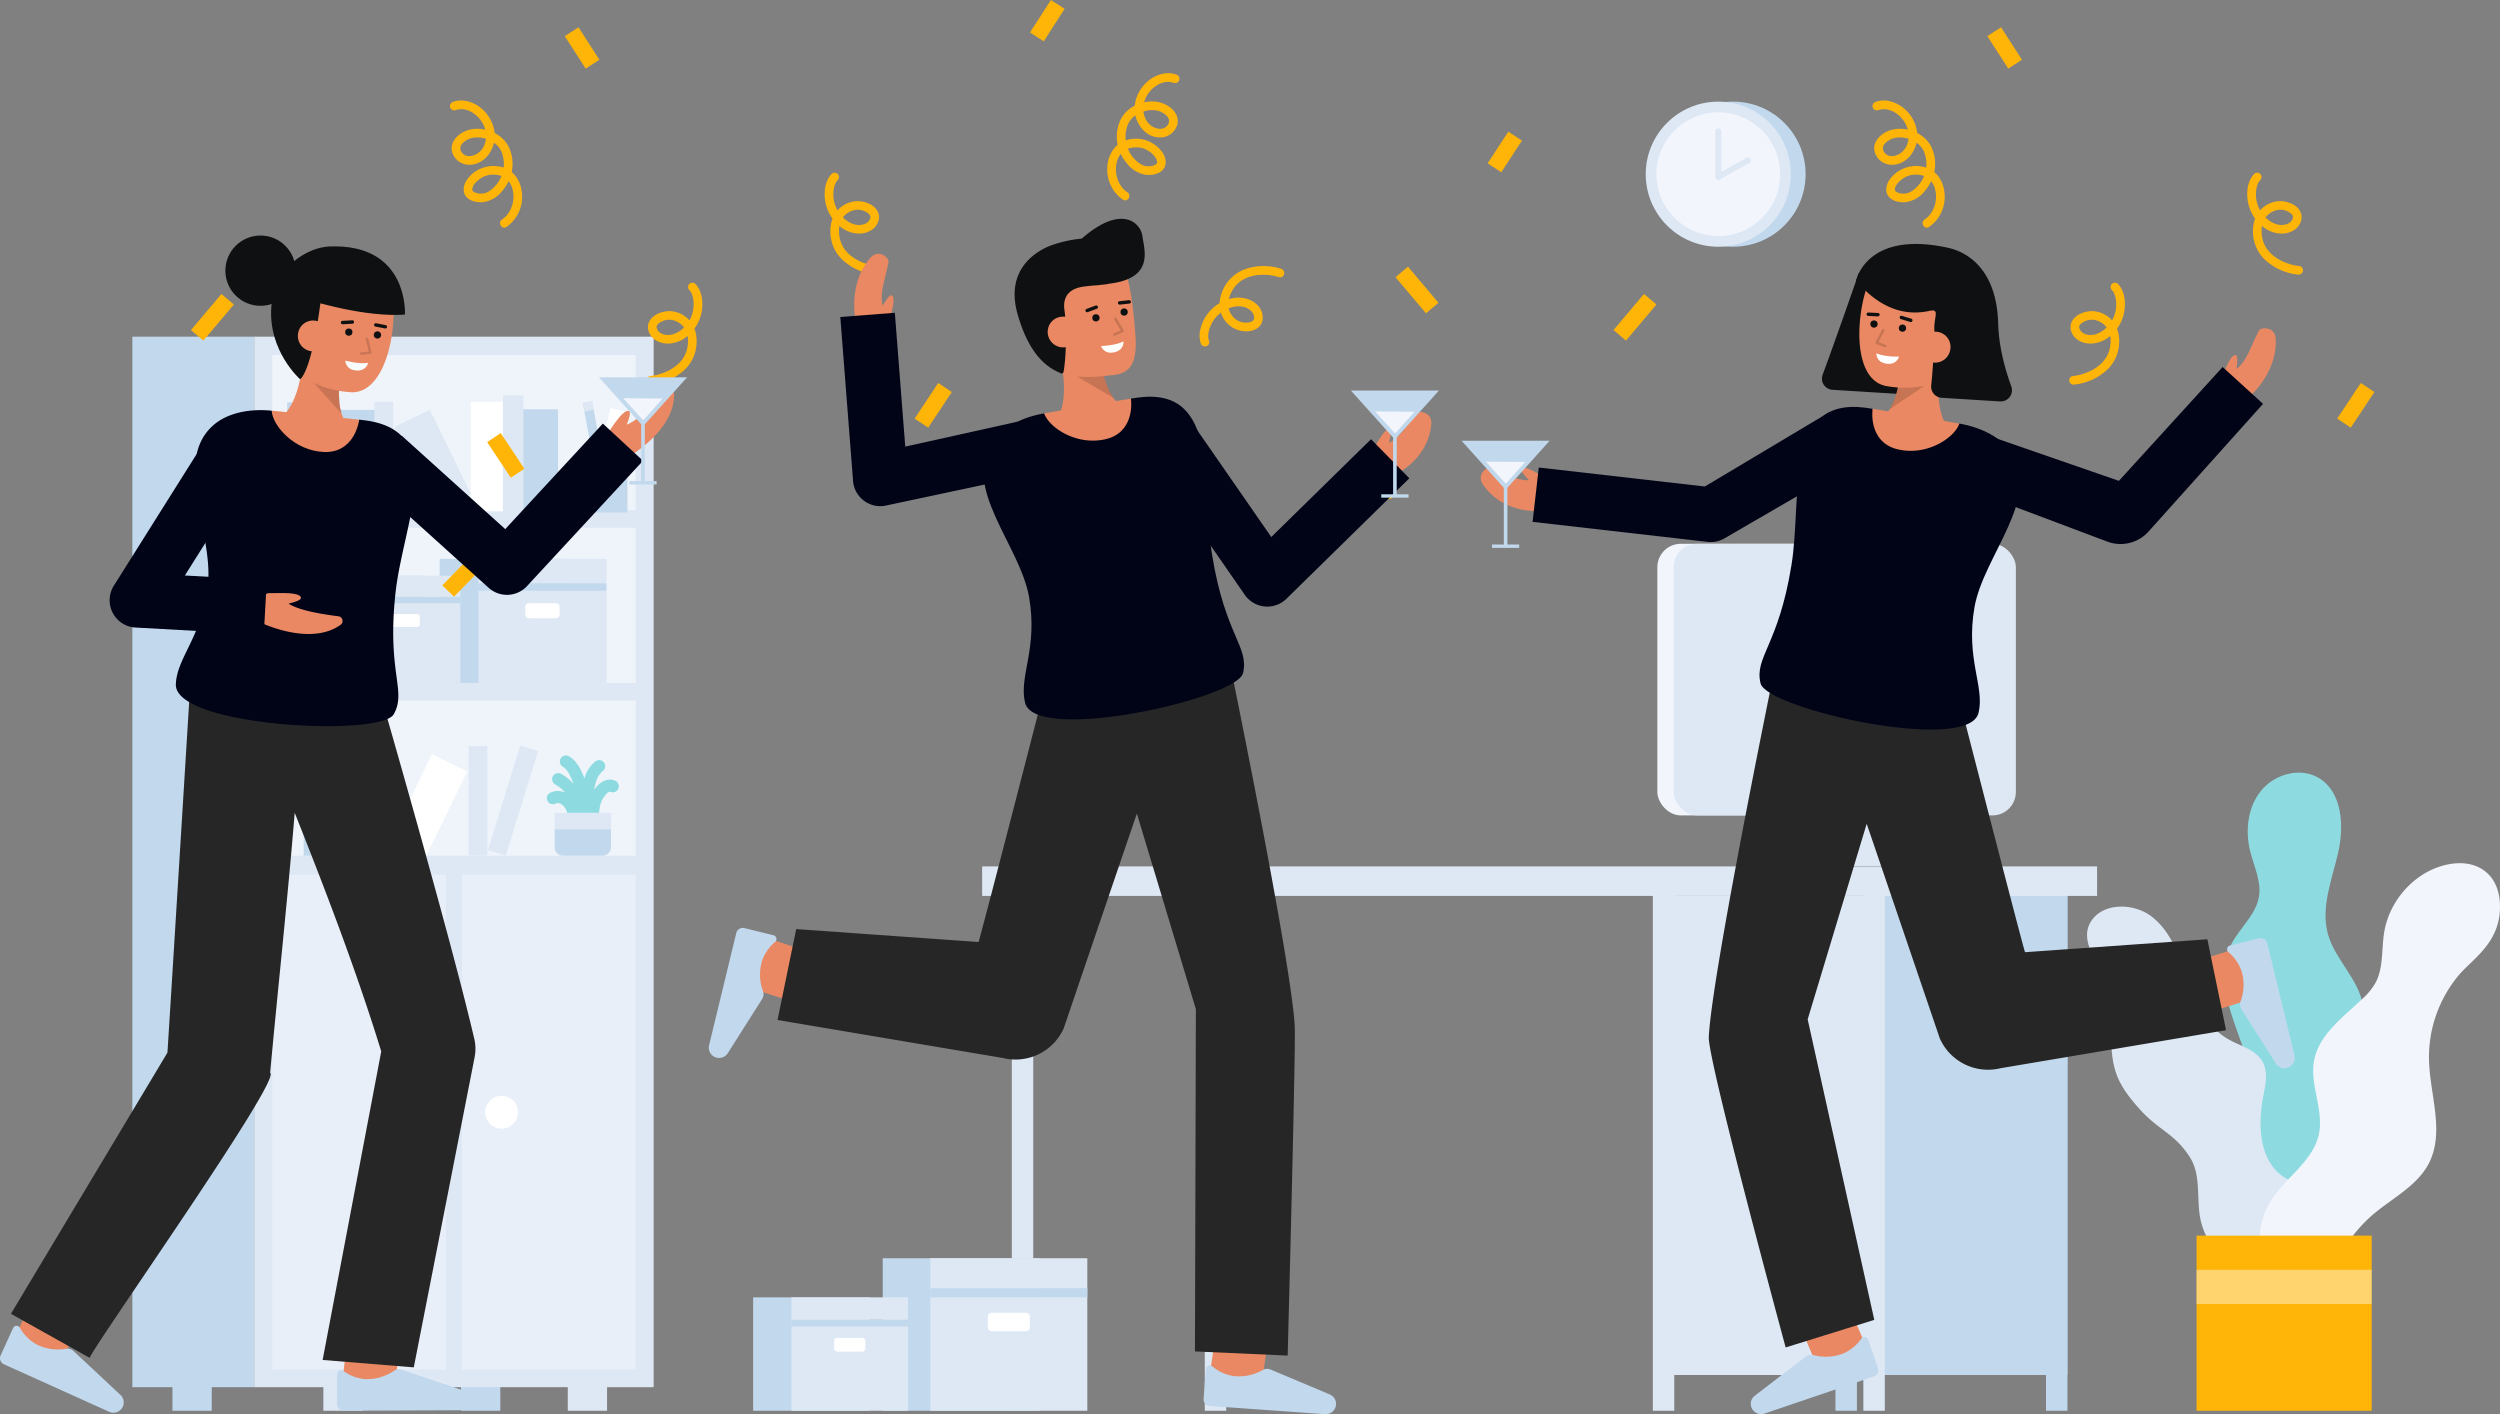 <svg xmlns="http://www.w3.org/2000/svg" viewBox="0 0 996.667 563.797">
  <rect x="0" y="0" width="996.667" height="563.797" fill="#808080" stroke="none"/>
  <g id="Layer_2" data-name="Layer 2">
    <g>
      <rect x="403.377" y="354.02" width="8.548" height="208.398" fill="#dee8f5"></rect>
      <rect x="480.309" y="354.02" width="8.548" height="208.398" fill="#dee8f5"></rect>
      <rect x="815.676" y="354.02" width="8.548" height="208.398" fill="#c1d8ed"></rect>
      <rect x="747.134" y="351.409" width="77.09" height="196.76" fill="#c1d8ed"></rect>
      <rect x="731.743" y="533.919" width="8.548" height="28.499" fill="#c1d8ed"></rect>
      <rect x="391.559" y="345.413" width="444.482" height="11.753" fill="#dee8f5"></rect>
      <rect x="742.86" y="354.02" width="8.548" height="208.398" fill="#dee8f5"></rect>
      <rect x="658.927" y="354.02" width="8.548" height="208.398" fill="#dee8f5"></rect>
      <rect x="663.201" y="357.182" width="83.933" height="190.986" fill="#dee8f5"></rect>
    </g>
    <g>
      <g>
        <polygon points="414.491 501.616 414.491 513.549 414.491 562.418 351.912 562.418 351.912 513.549 351.912 501.616 414.491 501.616" fill="#c1d8ed"></polygon>
        <rect x="370.897" y="513.549" width="62.579" height="48.869" fill="#dee8f5"></rect>
        <rect x="370.897" y="513.549" width="62.579" height="3.663" fill="#c1d8ed"></rect>
        <rect x="370.897" y="501.616" width="62.579" height="11.933" transform="translate(804.373 1015.165) rotate(-180)" fill="#dee8f5"></rect>
        <rect x="393.809" y="523.364" width="16.755" height="7.338" rx="1.585" transform="translate(804.373 1054.066) rotate(-180)" fill="#fff"></rect>
      </g>
      <g>
        <polygon points="346.775 517.212 346.775 526.084 346.775 562.418 300.248 562.418 300.248 526.084 300.248 517.212 346.775 517.212" fill="#c1d8ed"></polygon>
        <rect x="315.498" y="526.084" width="46.527" height="36.333" fill="#dee8f5"></rect>
        <rect x="315.498" y="526.084" width="46.527" height="2.724" fill="#c1d8ed"></rect>
        <rect x="315.498" y="517.212" width="46.527" height="8.872" transform="translate(677.522 1043.297) rotate(-180)" fill="#dee8f5"></rect>
        <rect x="332.533" y="533.382" width="12.457" height="5.456" rx="1.178" transform="translate(677.522 1072.219) rotate(-180)" fill="#fff"></rect>
      </g>
    </g>
    <g>
      <rect x="52.768" y="134.222" width="48.585" height="418.802" fill="#c1d8ed"></rect>
      <g>
        <rect x="183.784" y="537.325" width="15.666" height="25.093" transform="translate(383.235 1099.743) rotate(-180)" fill="#c1d8ed"></rect>
        <rect x="68.747" y="537.325" width="15.666" height="25.093" transform="translate(153.16 1099.743) rotate(-180)" fill="#c1d8ed"></rect>
      </g>
      <rect x="101.353" y="134.222" width="159.23" height="418.802" transform="translate(361.936 687.245) rotate(-180)" fill="#dee8f5"></rect>
      <g>
        <rect x="226.349" y="537.325" width="15.666" height="25.093" transform="translate(468.363 1099.743) rotate(-180)" fill="#dee8f5"></rect>
        <rect x="128.92" y="537.325" width="15.666" height="25.093" transform="translate(273.505 1099.743) rotate(-180)" fill="#dee8f5"></rect>
      </g>
      <rect x="108.531" y="348.773" width="144.875" height="197.148" transform="translate(361.936 894.694) rotate(-180)" fill="#f3f5fd" opacity="0.53"></rect>
      <rect x="108.531" y="141.549" width="144.875" height="61.827" transform="translate(361.936 344.925) rotate(-180)" fill="#fff" opacity="0.53"></rect>
      <rect x="108.531" y="210.423" width="144.875" height="61.827" transform="translate(361.936 482.673) rotate(-180)" fill="#fff" opacity="0.53"></rect>
      <rect x="108.531" y="279.297" width="144.875" height="61.827" transform="translate(361.936 620.421) rotate(-180)" fill="#fff" opacity="0.53"></rect>
      <rect x="177.757" y="346.716" width="6.423" height="201.478" transform="translate(361.936 894.909) rotate(-180)" fill="#dee8f5"></rect>
      <g>
        <circle cx="199.97" cy="443.407" r="6.536" fill="#fff"></circle>
        <circle cx="161.966" cy="443.407" r="6.536" fill="#fff"></circle>
      </g>
      <g>
        <polygon points="226.295 222.786 226.295 232.494 226.295 272.25 175.267 272.25 175.267 232.494 175.267 222.786 226.295 222.786" fill="#c1d8ed"></polygon>
        <rect x="190.748" y="232.494" width="51.029" height="39.756" fill="#dee8f5"></rect>
        <rect x="190.748" y="232.494" width="51.029" height="2.98" fill="#c1d8ed"></rect>
        <rect x="190.748" y="222.786" width="51.029" height="9.708" transform="translate(432.525 455.281) rotate(-180)" fill="#dee8f5"></rect>
        <rect x="209.431" y="240.479" width="13.662" height="5.969" rx="1.291" transform="translate(432.525 486.927) rotate(-180)" fill="#fff"></rect>
      </g>
      <g>
        <polygon points="169.064 229.518 169.064 237.904 169.064 272.25 124.979 272.25 124.979 237.904 124.979 229.518 169.064 229.518" fill="#c1d8ed"></polygon>
        <rect x="139.428" y="237.904" width="44.085" height="34.346" fill="#dee8f5"></rect>
        <rect x="139.428" y="237.904" width="44.085" height="2.575" fill="#c1d8ed"></rect>
        <rect x="139.428" y="229.518" width="44.085" height="8.387" transform="translate(322.941 467.422) rotate(-180)" fill="#dee8f5"></rect>
        <rect x="155.569" y="244.803" width="11.803" height="5.157" rx="1.115" transform="translate(322.941 494.762) rotate(-180)" fill="#fff"></rect>
      </g>
      <g>
        <rect x="239.115" y="163.016" width="6.852" height="36.334" transform="translate(48.194 -50.943) rotate(13.302)" fill="#fff"></rect>
        <g>
          <rect x="235.181" y="160.05" width="3.764" height="31.559" transform="translate(-27.963 45.922) rotate(-10.452)" fill="#c1d8ed"></rect>
          <rect x="232.644" y="160.281" width="3.764" height="3.485" transform="translate(-26.155 46.7) rotate(-10.775)" fill="#dee8f5"></rect>
        </g>
        <rect x="226.176" y="182.385" width="32.729" height="2.21" transform="translate(-17.077 341.898) rotate(-68.498)" fill="#c1d8ed"></rect>
        <rect x="232.055" y="181.183" width="18.083" height="23.111" fill="#c1d8ed"></rect>
      </g>
      <g>
        <rect x="207.147" y="163.171" width="15.344" height="40.676" fill="#c1d8ed"></rect>
        <rect x="200.473" y="157.573" width="8.21" height="46.273" fill="#dee8f5"></rect>
        <rect x="187.699" y="160.185" width="12.774" height="43.661" fill="#fff"></rect>
        <rect x="149.247" y="160.185" width="7.463" height="43.661" fill="#dee8f5"></rect>
        <rect x="164.648" y="164.85" width="15.673" height="37.317" transform="translate(-62.933 94.037) rotate(-25.964)" fill="#dee8f5"></rect>
        <rect x="133.962" y="163.417" width="15.344" height="40.676" fill="#c1d8ed"></rect>
        <rect x="127.288" y="157.819" width="8.21" height="46.273" fill="#dee8f5"></rect>
        <rect x="114.514" y="160.432" width="12.774" height="43.661" fill="#c1d8ed"></rect>
      </g>
      <g>
        <rect x="200.787" y="297.334" width="7.463" height="43.661" transform="translate(103.293 -46.14) rotate(17.164)" fill="#dee8f5"></rect>
        <rect x="121.06" y="300.448" width="15.344" height="40.676" fill="#c1d8ed"></rect>
        <rect x="134.867" y="294.85" width="8.21" height="46.273" fill="#fff"></rect>
        <rect x="143.077" y="297.463" width="12.774" height="43.661" fill="#dee8f5"></rect>
        <rect x="186.84" y="297.463" width="7.463" height="43.661" fill="#dee8f5"></rect>
        <rect x="163.23" y="302.259" width="15.673" height="37.317" transform="translate(157.767 -42.503) rotate(25.964)" fill="#fff"></rect>
      </g>
      <g>
        <path d="M218.3,319.382a2.414,2.414,0,0,0,3.284.939,2.522,2.522,0,0,1,2.385.428,5.666,5.666,0,0,1,2.141,3.32H238.83a17.309,17.309,0,0,1,.295-2.283,10.105,10.105,0,0,1,2.777-5.441,2.285,2.285,0,0,1,1.324-.712,2.415,2.415,0,1,0,2.126-4.337c-2.047-1.018-4.628-.444-6.726,1.5a12.288,12.288,0,0,0-1.741,2,21.351,21.351,0,0,1,.9-3.627,8.418,8.418,0,0,1,2.573-3.826,2.419,2.419,0,0,0-2.927-3.851,13.027,13.027,0,0,0-4.2,6.039c-.086.24-.169.483-.243.731-1.5-3.748-3.045-6.919-6.153-8.746a2.418,2.418,0,0,0-2.451,4.169c1.9,1.116,3.033,3.634,4.313,6.867a18.153,18.153,0,0,0-4.993-4.035,2.417,2.417,0,1,0-2.314,4.244,13.325,13.325,0,0,1,3.85,3.19,7,7,0,0,0-6,.145A2.42,2.42,0,0,0,218.3,319.382Z" fill="#8ddbe0"></path>
        <rect x="221.113" y="324.069" width="22.471" height="6.534" fill="#dee8f5"></rect>
        <path d="M221.115,330.6v7.163a3.36,3.36,0,0,0,3.359,3.359h15.755a3.36,3.36,0,0,0,3.359-3.359V330.6Z" fill="#c1d8ed"></path>
      </g>
    </g>
    <g>
      <g>
        <path d="M909.152,506.072c-8.146-2.338-14.277-9.626-16.713-17.742s-1.578-16.924.8-25.057c1.942-6.637,4.884-13.053,5.61-19.93,2.414-22.9-19.8-46.3-9.345-66.815,3.38-6.635,9.921-11.821,11.088-19.175.966-6.082-2.031-11.992-3.52-17.967-2.05-8.224-1.011-17.555,4.324-24.14s15.417-9.462,22.768-5.245c9.615,5.516,10.449,19.132,7.978,29.938s-7.051,21.923-4.032,32.588c2.878,10.166,12.243,17.821,13.923,28.252,1.4,8.671-2.837,17.126-4.7,25.71-2.923,13.491.052,27.476.18,41.279S933.749,497.052,909.152,506.072Z" fill="#8ddbe0"></path>
        <path d="M896.582,507.383A28.653,28.653,0,0,1,877.2,485.89c-1.594-8.214.363-17.44-4.133-24.5-6.091-9.562-12.338-10.643-19.921-19.071-11.661-12.959-12.071-18.7-11.3-42.7.325-10.15-13.689-21.6-8.754-31.356,4.349-8.592,17.567-8.636,25.063-2.59s10.789,15.737,14.055,24.8,7.384,18.644,15.664,23.561c4.966,2.949,11.466,4.312,14.209,9.395,2.2,4.083,1.093,9.068.208,13.623-2.227,11.45-1.669,25.417,7.94,32.03,4.335,2.984,10.013,4.011,13.576,7.883,3.524,3.829,4.092,9.5,3.854,14.7a65.447,65.447,0,0,1-8.049,28.509" fill="#dee8f5"></path>
        <path d="M908.17,515.357c-8.651-9.885-9.875-25.544-2.864-36.652,5.883-9.321,16.846-15.74,19.148-26.518,2.05-9.6-3.636-19.521-1.934-29.188,1.851-10.513,11.563-17.412,19.278-24.789a26.93,26.93,0,0,0,5.123-6.186c3.393-6.107,2.446-13.6,3.6-20.488,2.207-13.2,13.078-24.9,26.278-27.082,11.577-1.913,19.87,4.737,19.87,16.985,0,14.51-10.869,20.727-16.415,27.3a51.029,51.029,0,0,0-11.89,34c.391,13.851,6.289,28.6-.012,40.94-4.624,9.057-14.5,13.886-22.261,20.458a56.59,56.59,0,0,0-19.708,40.346" fill="#f3f5fd"></path>
      </g>
      <rect x="875.696" y="492.607" width="69.811" height="69.811" fill="#FFB507"></rect>
      <rect x="875.696" y="506.22" width="69.811" height="13.626" fill="#fff" opacity="0.42"></rect>
    </g>
    <g>
      <circle cx="690.916" cy="69.442" r="28.921" fill="#c1d8ed"></circle>
      <circle cx="685.021" cy="69.442" r="28.921" fill="#dee8f5"></circle>
      <circle cx="685.021" cy="69.442" r="24.66" fill="#f3f5fd"></circle>
      <polyline points="685.021 52.318 685.021 70.539 696.92 63.85" fill="none" stroke="#dee8f5" stroke-linecap="round" stroke-linejoin="round" stroke-width="2.358"></polyline>
    </g>
    <g>
      <g>
        <rect x="660.732" y="216.789" width="136.432" height="108.292" rx="9.335" fill="#f3f5fd"></rect>
        <rect x="713.345" y="307.739" width="31.205" height="35.323" fill="#f3f5fd"></rect>
        <rect x="698.995" y="336.5" width="63.136" height="8.679" rx="4.339" fill="#f3f5fd"></rect>
      </g>
      <g>
        <rect x="667.223" y="216.789" width="136.432" height="108.292" rx="9.335" fill="#dee8f5"></rect>
        <rect x="719.836" y="307.739" width="31.205" height="35.323" fill="#dee8f5"></rect>
        <rect x="705.486" y="336.5" width="63.136" height="8.679" rx="4.339" fill="#dee8f5"></rect>
      </g>
    </g>
  </g>
  <g id="Layer_3" data-name="Layer 3">
    <g>
      <path d="M510.77,107.176a22.663,22.663,0,0,0-13.993,0,15.553,15.553,0,0,0-10.611,14.674,11.127,11.127,0,0,0,5.8,9.075c2.935,1.5,7.348,1.816,9.916-.589,1.959-1.833,1.859-4.98.6-7.165-2.019-3.491-6.427-4.91-10.254-4.424a16.457,16.457,0,0,0-10.987,6.633A16.251,16.251,0,0,0,478.63,131a9.768,9.768,0,0,0,.083,5.869,1.777,1.777,0,0,0,2.12,1.2,1.734,1.734,0,0,0,1.2-2.12,4.292,4.292,0,0,1-.355-1.547,7.855,7.855,0,0,1,.154-1.963,13.451,13.451,0,0,1,1.65-4.224,12.912,12.912,0,0,1,6.931-5.518c2.763-.924,6.025-.915,8.243,1.179a4.312,4.312,0,0,1,.994,1.318c.032.056.132.308.014.011.054.135.1.272.141.411.026.088.049.176.07.265.028.12.07.672.044.167.007.138.126.951,0,1.029-.038.023.1-.49.024-.188-.014.052-.015.108-.03.159a3.525,3.525,0,0,1-.123.432,1.932,1.932,0,0,1-.948.79c.252-.119-.261.09-.257.089-.107.032-.215.059-.323.085a4.7,4.7,0,0,1-.966.149,8.753,8.753,0,0,1-1.683-.044,8.054,8.054,0,0,1-1.739-.52,7.605,7.605,0,0,1-4.268-6.438,11.354,11.354,0,0,1,1.021-4.467,14.827,14.827,0,0,1,.871-1.655,11.016,11.016,0,0,1,.956-1.356,13.055,13.055,0,0,1,1.151-1.2c.2-.183.4-.359.615-.53.408-.332-.265.186.159-.121.129-.093.258-.186.39-.275a13.834,13.834,0,0,1,1.418-.84c.253-.131.51-.253.771-.37.055-.024.3-.125.015-.007.167-.068.334-.133.5-.2a18.439,18.439,0,0,1,3.47-.869c.495-.079-.359.032.138-.018.149-.014.3-.033.446-.047.3-.028.592-.049.889-.065q.873-.045,1.748-.022.843.021,1.683.1c.122.012.956.117.482.05q.389.054.775.12a20.745,20.745,0,0,1,2.747.667c2.118.677,3.025-2.65.916-3.324Z" fill="#FFB507"></path>
      <path d="M181.546,43.94c4.4-1.581,8.988,1.615,11.054,5.529,2.037,3.858,1.562,9.369-2.423,11.837-1.693,1.049-4.065,1.4-5.542.054-1.54-1.4-1.446-3.153.076-4.557a6.981,6.981,0,0,1,1.16-.842c.241-.145.487-.283.739-.409.092-.046.186-.09.279-.135.256-.12-.372.135.092-.038a10.066,10.066,0,0,1,1.139-.353c.184-.044.369-.084.555-.118.107-.02.215-.038.323-.055-.357.056.171-.016.2-.018a12.183,12.183,0,0,1,2.631.043c.291.037-.234-.037.057.011.115.02.23.039.344.06.2.038.4.08.6.126a13.62,13.62,0,0,1,1.439.422c.134.047.54.2.537.2-.144-.06.123.056.12.054.108.049.215.1.322.151a12.741,12.741,0,0,1,1.315.738,9.015,9.015,0,0,1,1.952,1.663,8.536,8.536,0,0,1,1.372,2.093,3.111,3.111,0,0,1,.179.434c.1.291.2.587.282.885a13.656,13.656,0,0,1,.423,1.96,13.124,13.124,0,0,1-5.849,12.6,6.094,6.094,0,0,1-5.546.468,5.42,5.42,0,0,1-.712-.412c-.272-.182.127.127-.03-.018-.04-.038-.082-.075-.121-.115s-.1-.11-.147-.165c.45.5.052.093.08.08a1.842,1.842,0,0,1-.106-.193c.1.15.076.3.031.05-.012-.061-.108-.561-.077-.278.029.265.006-.168,0-.254s.012-.168.014-.252c0,.066-.087.374-.007.068.053-.2.091-.405.157-.606.032-.1.209-.5.072-.213.091-.193.189-.382.3-.566s.239-.386.37-.571c.014-.019.192-.25.057-.08.077-.1.159-.191.241-.285a10.362,10.362,0,0,1,2.472-2.031c.284-.171.574-.336.87-.486.1-.05.564-.248.185-.1a9.9,9.9,0,0,1,1.112-.365,7.667,7.667,0,0,1,2.353-.321,12.883,12.883,0,0,1,1.347.05,2.072,2.072,0,0,1,.449.06c.273.05.544.106.813.176a6.682,6.682,0,0,1,2.481,1.138,7.949,7.949,0,0,1,2.735,4.338,11.86,11.86,0,0,1,.123,5.443,11.294,11.294,0,0,1-2.272,4.861,9.062,9.062,0,0,1-2.014,1.808c-1.851,1.208-.125,4.194,1.741,2.977a14.556,14.556,0,0,0,6.224-13.053,13.225,13.225,0,0,0-2.475-7.1,10.291,10.291,0,0,0-6.62-3.945,12.925,12.925,0,0,0-13.039,5.53c-1.089,1.726-1.63,4.087-.517,5.939,1.413,2.35,4.825,3.013,7.338,2.705a11.83,11.83,0,0,0,7.573-4.618A16.725,16.725,0,0,0,204.252,67a15.556,15.556,0,0,0-1.679-8.908,12.765,12.765,0,0,0-5.112-4.925c-4.086-2.2-9.372-2.618-13.425-.127-2.652,1.629-4.729,4.5-3.734,7.738a7.1,7.1,0,0,0,6.925,4.912c6.559-.111,10.7-6.975,9.93-13-.8-6.255-5.91-11.858-12.282-12.566a9.524,9.524,0,0,0-4.245.493,1.768,1.768,0,0,0-1.2,2.121,1.739,1.739,0,0,0,2.12,1.2Z" fill="#FFB507"></path>
      <path d="M259.655,153.327a22.679,22.679,0,0,0,13.421-6.063,15.291,15.291,0,0,0,4.238-7.559c.816-3.554.491-7.772-1.543-10.865a11.119,11.119,0,0,0-8.413-4.787c-3.2-.136-7.279,1.281-8.649,4.43-1.1,2.517.26,5.506,2.432,6.971,3.444,2.323,7.939,1.787,11.348-.307a16.394,16.394,0,0,0,7.2-10.626c.744-3.829.3-8.581-2.6-11.448a1.736,1.736,0,0,0-2.422.285,1.766,1.766,0,0,0,.285,2.422c-.259-.256.122.155.139.176.073.092.142.188.209.285a2.982,2.982,0,0,1,.328.562,9.118,9.118,0,0,1,.639,1.892,13.386,13.386,0,0,1,.181,4.212,12.977,12.977,0,0,1-4.091,7.989c-2.144,1.951-5.073,3.271-7.947,2.361a4.119,4.119,0,0,1-1.574-.84c-.088-.073-.174-.15-.257-.229.266.254-.085-.1-.115-.138-.062-.077-.123-.157-.181-.238s-.358-.615-.136-.176c-.15-.3-.215-.675-.377-.954.009.016.049.4.016.051a2.024,2.024,0,0,1-.02-.54c.083-.57-.03.056.068-.25.014-.041.188-.405.085-.221a4.169,4.169,0,0,1,.28-.383c.04-.053.311-.342.106-.142a5.907,5.907,0,0,1,1.414-.959,6.5,6.5,0,0,1,3.375-.77c-.244-.009.134.016.188.022.15.018.3.031.449.052a7.958,7.958,0,0,1,.892.18c-.2-.054.089.027.106.033.177.056.352.121.525.189a10.291,10.291,0,0,1,.947.44,8.1,8.1,0,0,1,2.788,2.5c1.55,2.365,1.515,5.681.914,8.3-.073.317-.117.474-.168.635q-.135.426-.3.841a13.594,13.594,0,0,1-.743,1.567c-.269.486.176-.266-.118.2-.06.1-.121.19-.183.284-.155.233-.317.462-.486.685a14.351,14.351,0,0,1-1.19,1.382c-.076.079-.154.157-.232.234.257-.252-.154.137-.206.184q-.336.3-.687.581a17.978,17.978,0,0,1-1.582,1.132c-.249.159-.5.307-.755.458-.074.044-.384.217-.082.051-.139.076-.28.15-.421.222q-.832.427-1.7.782a25.028,25.028,0,0,1-3.137,1.034c-.094.025-.407.094-.033.01-.131.029-.262.059-.394.087q-.382.081-.766.149-.711.123-1.428.194a1.725,1.725,0,0,0,.36,3.43Z" fill="#FFB507"></path>
      <rect x="228.806" y="11.418" width="6.503" height="15.4" transform="translate(26.526 128.539) rotate(-32.74)" fill="#FFB507"></rect>
      <rect x="363.525" y="158.338" width="17.035" height="6.503" transform="translate(31.883 382.537) rotate(-56.482)" fill="#FFB507"></rect>
      <rect x="546.725" y="182.774" width="6.503" height="16.837" transform="translate(-29.793 137.381) rotate(-13.867)" fill="#FFB507"></rect>
      <rect x="75.262" y="123.241" width="18.84" height="6.502" transform="translate(-66.595 109.566) rotate(-49.815)" fill="#FFB507"></rect>
      <path d="M468.037,33.057c-4.4-1.581-8.987,1.616-11.054,5.53-2.036,3.858-1.561,9.368,2.423,11.836,1.694,1.049,4.066,1.4,5.543.054,1.54-1.4,1.446-3.152-.076-4.557a7.075,7.075,0,0,0-1.16-.841c-.241-.145-.488-.283-.739-.41-.092-.046-.186-.09-.279-.134-.256-.121.372.134-.092-.038a10.13,10.13,0,0,0-1.139-.353c-.184-.045-.369-.084-.555-.119-.108-.02-.215-.037-.323-.054.357.056-.172-.016-.2-.019a12.182,12.182,0,0,0-2.631.044c-.291.036.233-.038-.058.011-.115.019-.229.038-.344.06q-.3.056-.6.126a13.615,13.615,0,0,0-1.439.421c-.134.048-.54.2-.538.2.144-.061-.122.055-.119.054-.108.049-.215.1-.322.151a13.046,13.046,0,0,0-1.316.737,9.013,9.013,0,0,0-1.951,1.664,8.5,8.5,0,0,0-1.372,2.092,3.136,3.136,0,0,0-.179.435c-.105.291-.2.587-.283.884a13.685,13.685,0,0,0-.423,1.96,13.124,13.124,0,0,0,5.85,12.6,6.089,6.089,0,0,0,5.545.468,5.259,5.259,0,0,0,.713-.412c.272-.182-.127.128.029-.018.041-.038.083-.075.122-.115s.1-.109.147-.164c-.45.5-.053.092-.08.08a2.092,2.092,0,0,0,.105-.193c-.1.15-.075.3-.03.049.011-.061.108-.56.077-.278-.03.265-.007-.168,0-.254s-.012-.167-.015-.252c0,.066.088.375.008.069-.053-.2-.092-.406-.157-.606-.033-.1-.209-.5-.072-.213-.091-.193-.189-.382-.3-.566s-.239-.386-.37-.572c-.014-.019-.192-.25-.057-.079-.077-.1-.159-.192-.241-.285a10.324,10.324,0,0,0-2.473-2.031c-.284-.171-.573-.336-.869-.486-.1-.051-.564-.248-.185-.1a9.9,9.9,0,0,0-1.112-.366,7.67,7.67,0,0,0-2.353-.32,12.883,12.883,0,0,0-1.347.049,2.081,2.081,0,0,0-.45.06c-.273.05-.544.106-.812.176A6.7,6.7,0,0,0,448,60.174a7.957,7.957,0,0,0-2.734,4.338,11.86,11.86,0,0,0-.124,5.443,11.3,11.3,0,0,0,2.273,4.861,9.058,9.058,0,0,0,2.013,1.808c1.852,1.208.126,4.2-1.74,2.977a14.555,14.555,0,0,1-6.225-13.052,13.229,13.229,0,0,1,2.476-7.1,10.287,10.287,0,0,1,6.62-3.944A12.925,12.925,0,0,1,463.6,61.034c1.089,1.726,1.63,4.087.516,5.939-1.413,2.35-4.825,3.014-7.337,2.7a11.824,11.824,0,0,1-7.573-4.617,16.725,16.725,0,0,1-3.874-8.942,15.551,15.551,0,0,1,1.678-8.909,12.776,12.776,0,0,1,5.112-4.924c4.086-2.2,9.373-2.619,13.426-.128,2.652,1.63,4.729,4.5,3.734,7.738a7.1,7.1,0,0,1-6.926,4.912c-6.559-.111-10.695-6.975-9.929-13,.795-6.254,5.909-11.857,12.282-12.565a9.541,9.541,0,0,1,4.245.492,1.769,1.769,0,0,1,1.2,2.121,1.738,1.738,0,0,1-2.121,1.2Z" fill="#FFB507"></path>
      <path d="M349.113,109.474a22.677,22.677,0,0,1-13.421-6.062,15.3,15.3,0,0,1-4.238-7.56c-.816-3.553-.491-7.772,1.543-10.865a11.119,11.119,0,0,1,8.414-4.787c3.195-.136,7.278,1.281,8.648,4.43,1.1,2.517-.26,5.506-2.432,6.971-3.444,2.324-7.939,1.788-11.348-.306a16.4,16.4,0,0,1-7.2-10.627c-.744-3.829-.3-8.581,2.6-11.448a1.737,1.737,0,0,1,2.422.285,1.766,1.766,0,0,1-.285,2.422c.259-.256-.122.155-.138.176-.073.092-.143.188-.21.285a2.982,2.982,0,0,0-.328.562,9.118,9.118,0,0,0-.639,1.892,13.388,13.388,0,0,0-.181,4.212,12.975,12.975,0,0,0,4.091,7.989c2.144,1.952,5.073,3.272,7.947,2.361a4.119,4.119,0,0,0,1.574-.84c.088-.073.174-.15.257-.229-.266.254.085-.1.115-.138.062-.077.123-.157.181-.238s.358-.615.136-.176c.15-.3.215-.674.377-.953-.009.016-.049.4-.016.05a2.023,2.023,0,0,0,.02-.54c-.083-.57.03.056-.068-.249-.014-.042-.188-.4-.085-.222a4.169,4.169,0,0,0-.28-.383c-.04-.053-.31-.341-.106-.142a5.888,5.888,0,0,0-1.414-.959,6.5,6.5,0,0,0-3.375-.77c.244-.009-.134.016-.188.022-.15.018-.3.031-.449.052a7.958,7.958,0,0,0-.892.18c.2-.054-.088.027-.106.033-.177.057-.352.121-.525.19a10.026,10.026,0,0,0-.947.439,8.119,8.119,0,0,0-2.788,2.5c-1.55,2.365-1.515,5.681-.914,8.3.073.317.117.474.168.635q.135.426.3.841a13.516,13.516,0,0,0,.743,1.567c.269.486-.176-.266.118.2.06.1.121.191.183.284q.233.351.486.685a14.231,14.231,0,0,0,1.19,1.382c.076.079.154.157.232.234-.257-.252.154.137.207.184q.334.3.686.581a17.978,17.978,0,0,0,1.582,1.132c.249.159.5.308.755.459.074.043.384.216.082.05.139.077.28.15.421.222q.832.427,1.7.782a25.081,25.081,0,0,0,3.137,1.034c.094.025.407.094.033.01.131.03.262.059.394.087q.382.081.766.149.711.123,1.428.194a1.725,1.725,0,0,1-.36,3.43Z" fill="#FFB507"></path>
      <rect x="409.826" y="4.984" width="15.4" height="6.503" transform="translate(184.792 354.978) rotate(-57.26)" fill="#FFB507"></rect>
      <rect x="198.38" y="173.039" width="6.503" height="17.035" transform="translate(-66.727 141.531) rotate(-33.518)" fill="#FFB507"></rect>
      <rect x="561.65" y="106.19" width="6.502" height="18.84" transform="translate(58.74 391.797) rotate(-40.185)" fill="#FFB507"></rect>
      <rect x="176.119" y="226.354" width="16.837" height="6.503" transform="translate(-108.698 201.582) rotate(-45.752)" fill="#FFB507"></rect>
      <rect x="439.401" y="206.457" width="6.503" height="15.4" transform="translate(-45.5 273.418) rotate(-32.74)" fill="#FFB507"></rect>
    </g>
    <g>
      <path d="M748.681,43.94c4.4-1.581,8.988,1.615,11.054,5.529,2.036,3.858,1.561,9.369-2.423,11.837-1.694,1.049-4.065,1.4-5.543.054-1.54-1.4-1.446-3.153.077-4.557a6.973,6.973,0,0,1,1.159-.842c.242-.145.488-.283.739-.409.093-.046.186-.09.28-.135.255-.12-.372.135.092-.038a10,10,0,0,1,1.139-.353c.183-.044.369-.084.555-.118.107-.02.215-.038.322-.055-.357.056.172-.016.2-.018a12.18,12.18,0,0,1,2.631.043c.292.037-.233-.037.058.011l.344.06q.3.057.6.126a13.551,13.551,0,0,1,1.439.422c.135.047.54.2.538.2-.144-.06.123.056.12.054.107.049.215.1.321.151a12.756,12.756,0,0,1,1.316.738,9.011,9.011,0,0,1,1.951,1.663A8.479,8.479,0,0,1,767.02,60.4a3.111,3.111,0,0,1,.179.434c.105.291.2.587.283.885a13.656,13.656,0,0,1,.423,1.96,13.124,13.124,0,0,1-5.85,12.6,6.092,6.092,0,0,1-5.545.468,5.431,5.431,0,0,1-.713-.412c-.272-.182.128.127-.029-.018-.041-.038-.083-.075-.122-.115s-.1-.11-.147-.165c.45.5.053.093.081.08a1.674,1.674,0,0,1-.106-.193c.1.15.075.3.03.05-.011-.061-.108-.561-.076-.278.029.265.006-.168,0-.254s.011-.168.014-.252c0,.066-.087.374-.008.068.053-.2.092-.405.157-.606.033-.1.21-.5.073-.213.091-.193.189-.382.3-.566s.239-.386.371-.571c.013-.019.192-.25.056-.08.078-.1.159-.191.241-.285a10.367,10.367,0,0,1,2.473-2.031c.284-.171.573-.336.869-.486.1-.05.564-.248.186-.1a9.815,9.815,0,0,1,1.111-.365,7.676,7.676,0,0,1,2.353-.321,12.912,12.912,0,0,1,1.348.05,2.081,2.081,0,0,1,.449.06c.273.05.544.106.813.176a6.682,6.682,0,0,1,2.481,1.138A7.948,7.948,0,0,1,771.45,75.4a11.846,11.846,0,0,1,.124,5.443A11.284,11.284,0,0,1,769.3,85.7a9.058,9.058,0,0,1-2.013,1.808c-1.852,1.208-.126,4.194,1.74,2.977a14.555,14.555,0,0,0,6.225-13.053,13.233,13.233,0,0,0-2.475-7.1,10.293,10.293,0,0,0-6.621-3.945,12.924,12.924,0,0,0-13.038,5.53c-1.09,1.726-1.63,4.087-.517,5.939,1.413,2.35,4.825,3.013,7.338,2.705a11.825,11.825,0,0,0,7.572-4.618A16.718,16.718,0,0,0,771.386,67a15.548,15.548,0,0,0-1.678-8.908,12.778,12.778,0,0,0-5.112-4.925c-4.086-2.2-9.372-2.618-13.426-.127-2.652,1.629-4.728,4.5-3.734,7.738a7.1,7.1,0,0,0,6.926,4.912c6.559-.111,10.7-6.975,9.929-13-.8-6.255-5.909-11.858-12.282-12.566a9.527,9.527,0,0,0-4.245.493,1.769,1.769,0,0,0-1.2,2.121,1.74,1.74,0,0,0,2.121,1.2Z" fill="#FFB507"></path>
      <path d="M826.79,153.327a22.681,22.681,0,0,0,13.421-6.063,15.3,15.3,0,0,0,4.238-7.559c.816-3.554.491-7.772-1.544-10.865a11.115,11.115,0,0,0-8.413-4.787c-3.195-.136-7.278,1.281-8.649,4.43-1.1,2.517.261,5.506,2.432,6.971,3.445,2.323,7.94,1.787,11.349-.307a16.389,16.389,0,0,0,7.2-10.626c.745-3.829.3-8.581-2.6-11.448a1.736,1.736,0,0,0-2.422.285,1.766,1.766,0,0,0,.285,2.422c-.258-.256.123.155.139.176.073.092.143.188.21.285a3.04,3.04,0,0,1,.328.562,9.237,9.237,0,0,1,.639,1.892,13.416,13.416,0,0,1,.18,4.212,12.967,12.967,0,0,1-4.091,7.989c-2.143,1.951-5.072,3.271-7.947,2.361a4.126,4.126,0,0,1-1.574-.84c-.088-.073-.174-.15-.257-.229.267.254-.085-.1-.114-.138-.063-.077-.123-.157-.181-.238s-.359-.615-.137-.176c-.149-.3-.214-.675-.377-.954.01.016.05.4.016.051a2.111,2.111,0,0,1-.02-.54c.084-.57-.03.056.069-.25.013-.041.188-.405.084-.221a4.18,4.18,0,0,1,.281-.383c.039-.053.31-.342.106-.142a5.9,5.9,0,0,1,1.413-.959,6.5,6.5,0,0,1,3.375-.77c-.243-.009.135.016.189.022.15.018.3.031.448.052a7.913,7.913,0,0,1,.892.18c-.2-.054.089.027.107.033.177.056.352.121.525.189a10.273,10.273,0,0,1,.946.44,8.081,8.081,0,0,1,2.788,2.5c1.551,2.365,1.516,5.681.914,8.3-.073.317-.116.474-.168.635-.09.284-.189.564-.3.841a13.43,13.43,0,0,1-.743,1.567c-.268.486.176-.266-.118.2-.06.1-.121.19-.183.284-.154.233-.316.462-.485.685a14.492,14.492,0,0,1-1.19,1.382c-.077.079-.154.157-.233.234.258-.252-.154.137-.206.184q-.334.3-.686.581a17.993,17.993,0,0,1-1.583,1.132c-.248.159-.5.307-.755.458-.073.044-.384.217-.081.051-.139.076-.28.15-.421.222q-.834.427-1.7.782a25.042,25.042,0,0,1-3.138,1.034c-.093.025-.407.094-.033.01-.131.029-.262.059-.393.087q-.382.081-.767.149-.709.123-1.427.194a1.725,1.725,0,0,0,.36,3.43Z" fill="#FFB507"></path>
      <rect x="795.94" y="11.418" width="6.503" height="15.4" transform="translate(116.623 435.258) rotate(-32.74)" fill="#FFB507"></rect>
      <rect x="930.66" y="158.338" width="17.035" height="6.503" transform="translate(285.847 855.364) rotate(-56.482)" fill="#FFB507"></rect>
      <rect x="592.371" y="57.337" width="15.073" height="6.502" transform="translate(221.1 529.698) rotate(-56.846)" fill="#FFB507"></rect>
      <rect x="642.397" y="123.241" width="18.84" height="6.502" transform="translate(134.589 542.835) rotate(-49.815)" fill="#FFB507"></rect>
      <path d="M916.247,109.474a22.68,22.68,0,0,1-13.421-6.062,15.306,15.306,0,0,1-4.238-7.56c-.816-3.553-.491-7.772,1.544-10.865a11.115,11.115,0,0,1,8.413-4.787c3.2-.136,7.278,1.281,8.649,4.43,1.1,2.517-.261,5.506-2.432,6.971-3.445,2.324-7.939,1.788-11.348-.306a16.389,16.389,0,0,1-7.2-10.627c-.745-3.829-.3-8.581,2.6-11.448a1.737,1.737,0,0,1,2.422.285,1.766,1.766,0,0,1-.285,2.422c.258-.256-.122.155-.139.176-.073.092-.143.188-.21.285a3.04,3.04,0,0,0-.328.562,9.237,9.237,0,0,0-.639,1.892,13.417,13.417,0,0,0-.18,4.212,12.969,12.969,0,0,0,4.091,7.989c2.144,1.952,5.072,3.272,7.947,2.361a4.126,4.126,0,0,0,1.574-.84c.088-.073.174-.15.257-.229-.267.254.085-.1.114-.138.063-.077.123-.157.181-.238s.359-.615.137-.176c.149-.3.214-.674.377-.953-.009.016-.049.4-.016.05a2.109,2.109,0,0,0,.02-.54c-.084-.57.03.056-.069-.249-.013-.042-.188-.4-.084-.222a4,4,0,0,0-.281-.383c-.039-.053-.31-.341-.106-.142a5.9,5.9,0,0,0-1.413-.959,6.5,6.5,0,0,0-3.375-.77c.243-.009-.134.016-.189.022-.149.018-.3.031-.448.052a7.958,7.958,0,0,0-.892.18c.2-.054-.089.027-.107.033-.177.057-.352.121-.525.19a10.009,10.009,0,0,0-.946.439,8.1,8.1,0,0,0-2.788,2.5c-1.55,2.365-1.516,5.681-.914,8.3.073.317.116.474.168.635q.135.426.3.841a13.516,13.516,0,0,0,.743,1.567c.269.486-.176-.266.118.2.06.1.121.191.183.284q.232.351.485.685a14.512,14.512,0,0,0,1.19,1.382c.077.079.154.157.233.234-.258-.252.154.137.206.184q.336.3.686.581a18.143,18.143,0,0,0,1.583,1.132c.248.159.5.308.755.459.074.043.384.216.081.05.139.077.28.15.421.222q.834.427,1.7.782a25.1,25.1,0,0,0,3.138,1.034c.093.025.407.094.033.01.131.03.262.059.394.087.254.054.51.1.766.149q.71.123,1.427.194a1.725,1.725,0,0,1-.36,3.43Z" fill="#FFB507"></path>
      <rect x="765.515" y="173.039" width="6.503" height="17.035" transform="translate(27.581 454.702) rotate(-33.518)" fill="#FFB507"></rect>
      <rect x="743.254" y="226.354" width="16.837" height="6.503" transform="translate(62.706 607.832) rotate(-45.752)" fill="#FFB507"></rect>
    </g>
  </g>
  <g id="Layer_1" data-name="Layer 1">
    <g>
      <g>
        <path d="M741.006,108.952s-9.253,26.635-14.379,40.436a4.467,4.467,0,0,0,3.915,6.014l26.549,1.653a4.472,4.472,0,0,0,4.722-3.973l4.139-37.623Z" fill="#0f1011"></path>
        <path d="M777.939,171.782s-7.467-4.566-4.454-25.477L757.72,142.37s.635,18.953-7.8,24.44Z" fill="#E98862"></path>
        <g opacity="0.15">
          <path d="M753.43,163.072,767.3,153.75,756.9,153A28.735,28.735,0,0,1,753.43,163.072Z"></path>
        </g>
        <path d="M783.033,138.711c-1.5,6.308-5.345,12.134-11.1,13.847a40.485,40.485,0,0,1-19.481,1.426c-17.369-2.5-11.481-41.984-2.72-49.185s32.785-.827,34.953,12.25C785.809,123.813,784.455,132.711,783.033,138.711Z" fill="#E98862"></path>
        <g>
          <circle cx="758.451" cy="130.821" r="1.449" fill="#0f1011"></circle>
          <circle cx="747.098" cy="129.185" r="1.449" fill="#0f1011"></circle>
          <path d="M748.633,126.137a.681.681,0,0,0,.058-1.361l-3.835-.186h-.008a.681.681,0,0,0-.058,1.361l3.835.186Z" fill="#0f1011"></path>
          <path d="M761.749,128.393a.681.681,0,0,0,.225-1.332l-3.722-1.14a.681.681,0,1,0-.4,1.3l3.722,1.141A.7.7,0,0,0,761.749,128.393Z" fill="#0f1011"></path>
          <path d="M757.083,142.17s-5.373.235-9.037-1.3c0,0-.186,3.517,4.018,4.123S757.083,142.17,757.083,142.17Z" fill="#fff"></path>
        </g>
        <g opacity="0.15">
          <path d="M751.538,138.449a.5.5,0,0,0,.207-.967l-2.886-1.084,2.339-4.456a.5.5,0,1,0-.885-.464l-2.5,4.767a.69.69,0,0,0,.368.966l3.214,1.208A.536.536,0,0,0,751.538,138.449Z"></path>
        </g>
        <path d="M739.893,112.145s3.843-20.514,36.652-13.375c8.179,1.78,19.481,8.956,20.062,30.205.263,9.747,3.035,19.094,5.224,25.038a4.471,4.471,0,0,1-4.465,6.02l-23.286-1.442a4.463,4.463,0,0,1-4.186-4.725c0-.065.009-.131.016-.2.414-3.953.964-10.655,1.377-20.925-.846-5.929,2.635-9.855-2.129-8.8C751.463,127.846,741.178,112.56,739.893,112.145Z" fill="#0f1011"></path>
        <path d="M765.371,137.5a6.143,6.143,0,1,0,12.16,1.751,6.041,6.041,0,0,0-5-6.926c-.067-.011-.135-.021-.2-.029C767.966,131.885,765.855,134.144,765.371,137.5Z" fill="#E98862"></path>
      </g>
      <g>
        <path d="M880.416,403.538l-4.16-20.584c-.063.013-.144.029-.24.053,1.51-.381,10.592-3.3,18.14-5.783l6.567,19.947C882.911,403.034,881.033,403.413,880.416,403.538Z" fill="#E98862"></path>
        <path d="M914.728,420.769a4.107,4.107,0,0,1-3.323,5.017h0a4.108,4.108,0,0,1-4.063-1.737l-13.8-21.773a3.457,3.457,0,0,1-.378-2.865,19.1,19.1,0,0,0,.558-11.948,17.039,17.039,0,0,0-5.24-7.793,1.547,1.547,0,0,1,.562-2.742l11.6-2.86a2.678,2.678,0,0,1,3.244,1.97Z" fill="#c1d8ed"></path>
        <path d="M725.662,547.487c-7.436-17.21-7.983-19.046-8.163-19.65l20.127-5.994c-.018-.062-.042-.14-.074-.233.515,1.468,4.235,10.252,7.388,17.549Z" fill="#E98862"></path>
        <path d="M703.415,563.553a4.109,4.109,0,0,1-5.3-2.86h0a4.108,4.108,0,0,1,1.366-4.2L719.933,540.8a3.459,3.459,0,0,1,2.819-.633,19.113,19.113,0,0,0,11.951-.516,17.027,17.027,0,0,0,7.291-5.918,1.547,1.547,0,0,1,2.781.314l3.89,11.3a2.678,2.678,0,0,1-1.671,3.407Z" fill="#c1d8ed"></path>
        <path d="M681.237,413.474c1.031-22.766,22.11-126.352,24.343-137.523l75.638,3.424s25.075,97.519,26.094,100.236L880,374.461l7.453,36.242L797.56,425.86a21.033,21.033,0,0,1-24.219-11.866s-28.581-84.019-29.158-85.568l-23.522,77.953L747.215,526.19l-35.331,10.99S680.821,422.682,681.237,413.474Z" fill="#262626"></path>
      </g>
      <g>
        <path d="M618.635,192.37l-3.657,11.264s-15.187,2.014-23.764-10.46c-2.842-4.134,1.781-7.422,3.363-6.707,5.23,2.362,10.069,5.218,14.993,4.958-1.6-1.578-3.653-3.865-2.967-4.592C608.409,184.923,618.635,192.37,618.635,192.37Z" fill="#E98862"></path>
        <g>
          <polyline points="617.79 175.706 600.233 195.264 582.675 175.706" fill="#c1d8ed"></polyline>
          <polyline points="608.032 184.164 600.324 192.864 592.354 184.05" fill="#f3f5fd"></polyline>
          <rect x="599.517" y="192.864" width="1.431" height="24.487" fill="#c1d8ed"></rect>
          <rect x="594.801" y="217.079" width="10.862" height="1.339" fill="#c1d8ed"></rect>
        </g>
        <path d="M743,182.428l-55.525,32.2a10.9,10.9,0,0,1-6.707,1.4l-69.779-7.978,2.477-21.662,66.194,7.567,49.729-29.693Z" fill="#010316"></path>
        <path d="M884.956,153.22l9.693,6.805s13.264-9.751,12.623-24.876c-.213-5.013-5.884-4.862-6.719-3.34-2.761,5.031-4.828,12.457-8.919,15.208.328-2.222.6-5.285-.389-5.453C888.654,141.122,884.956,153.22,884.956,153.22Z" fill="#E98862"></path>
        <path d="M788.778,284.19c-3.989,16.5-84.419-1.549-86.9-11.75-2.561-10.52,7.129-15.04,12.31-47.09,4.44-27.38-3.451-67.09,29.469-62.81.62.08,1.62.23,2.91.44-.679,5.47,32.871,11.28,34.551,5.88,9.48,1.65,16.75,5.92,20.469,11.19,12.82,18.22-10.83,41.35-14.43,62.04S791.309,273.69,788.778,284.19Z" fill="#010316"></path>
        <path d="M781.119,168.86c-1.68,5.4-12.711,13.14-24.68,10.24-8.991-2.18-10.55-10.65-9.871-16.12,6.971,1.1,22.59,3.79,34.52,5.87A.038.038,0,0,1,781.119,168.86Z" fill="#E98862"></path>
        <path d="M789.365,196.818l4.372-22.773,51,17.658,41.348-45.386L902.2,161l-45.637,50.891a15.01,15.01,0,0,1-16.463,4.026Z" fill="#010316"></path>
      </g>
    </g>
    <g>
      <g>
        <path d="M419.906,168.758s7.181-5,2.924-25.7l15.5-4.87s.5,18.957,9.245,23.931Z" fill="#E98862"></path>
        <g opacity="0.15">
          <path d="M443.851,158.6l-14.4-8.476,10.335-1.366A28.735,28.735,0,0,0,443.851,158.6Z"></path>
        </g>
        <path d="M412.846,136.05c1.869,6.208,6.06,11.792,11.9,13.16,6.936,1.624,11.875,1.19,19.531.259,10.449-1.271,8.778-12.126,7.735-23.142-1.046-11.06-3.362-22.779-7.958-26.118-9.176-6.666-32.776,1.133-34.159,14.317C409.184,121.344,411.066,130.141,412.846,136.05Z" fill="#E98862"></path>
        <path d="M455.457,94.188c-.638-5.244-8.209-13.041-24.177.924l-.016.013a49.851,49.851,0,0,0-13.251,3.1c-7.672,3.35-16.843,11.239-12.313,27.11,5.057,17.713,13.041,21.634,17.04,23.4,1.018.449,1.193-.039,1.394-1.134a81.041,81.041,0,0,0,.767-12.15,65.8,65.8,0,0,0-.555-11.921c-.213-1.753-.981-8.144,7.709-9.273,4.888-.635,3.083-.218,8.3-.853.744-.09,1.4-.2,2-.331l.006,0C460.388,110.881,456.1,99.432,455.457,94.188Z" fill="#0f1011"></path>
        <g>
          <circle cx="436.912" cy="126.705" r="1.449" fill="#0f1011"></circle>
          <circle cx="448.147" cy="124.394" r="1.449" fill="#0f1011"></circle>
          <path d="M446.366,121.446a.68.68,0,0,1-.072-1.357l3.816-.416a.681.681,0,0,1,.147,1.354l-3.817.415A.6.6,0,0,1,446.366,121.446Z" fill="#0f1011"></path>
          <path d="M433.409,124.481a.68.68,0,0,1-.238-1.318l3.646-1.361a.681.681,0,0,1,.477,1.275l-3.647,1.361A.688.688,0,0,1,433.409,124.481Z" fill="#0f1011"></path>
        </g>
        <path d="M429.858,131.135a6.143,6.143,0,0,1-12.034,2.475,6.041,6.041,0,0,1,4.779-7.254C426.932,125.685,429.174,127.812,429.858,131.135Z" fill="#E98862"></path>
        <g opacity="0.15">
          <path d="M444.268,133.906a.5.5,0,0,1-.264-.953l2.816-1.254-2.6-4.308a.5.5,0,0,1,.856-.517l2.894,4.793a.5.5,0,0,1-.225.715l-3.333,1.485A.469.469,0,0,1,444.268,133.906Z"></path>
        </g>
        <path d="M438.956,137.952s5.377-.086,8.941-1.839c0,0,.4,3.5-3.764,4.356S438.956,137.952,438.956,137.952Z" fill="#fff"></path>
      </g>
      <g>
        <path d="M317,399.473c-.617-.125-2.5-.5-20.307-6.368l6.567-19.947c7.548,2.485,16.631,5.4,18.14,5.783-.1-.024-.177-.04-.24-.052Z" fill="#E98862"></path>
        <path d="M282.69,416.7a4.107,4.107,0,0,0,3.323,5.017h0a4.108,4.108,0,0,0,4.063-1.736l13.8-21.773a3.458,3.458,0,0,0,.378-2.865,19.107,19.107,0,0,1-.558-11.949,17.039,17.039,0,0,1,5.24-7.793,1.546,1.546,0,0,0-.562-2.741L296.768,370a2.678,2.678,0,0,0-3.244,1.97Z" fill="#c1d8ed"></path>
        <path d="M502.638,553.892l-20.76-3.165c1.2-7.858,2.567-17.3,2.693-18.85-.009.1-.011.181-.012.244l20.988.693C505.526,533.443,505.463,535.357,502.638,553.892Z" fill="#E98862"></path>
        <path d="M528.233,563.786a4.107,4.107,0,0,0,4.4-4.109h0a4.1,4.1,0,0,0-2.387-3.718l-23.761-9.994a3.459,3.459,0,0,0-2.888.1A19.111,19.111,0,0,1,491.9,548.6a17.031,17.031,0,0,1-8.555-3.874,1.547,1.547,0,0,0-2.61,1.009l-.895,11.919a2.678,2.678,0,0,0,2.481,2.871Z" fill="#c1d8ed"></path>
        <path d="M516.181,409.409c-1.031-22.767-22.11-126.353-24.343-137.524L416.2,275.309s-25.075,97.519-26.094,100.236l-72.683-5.15-7.453,36.242L399.858,421.8a21.035,21.035,0,0,0,24.219-11.866s28.581-84.02,29.158-85.569l23.522,77.954-.371,136.447,36.963,1.665S516.6,418.616,516.181,409.409Z" fill="#262626"></path>
      </g>
      <g>
        <path d="M546.262,181.77l8.675,8.061s14.249-5.63,15.672-20.7c.472-5-5.166-5.618-6.2-4.223-3.42,4.607-6.258,9.457-10.686,11.626.628-2.156,1.31-5.154.358-5.455C551.572,170.287,546.262,181.77,546.262,181.77Z" fill="#E98862"></path>
        <path d="M455.958,178.992l17.921-12.42,32.938,47.521L546.589,175.1l15.265,15.57-49,48.043a10.9,10.9,0,0,1-16.593-1.575Z" fill="#010316"></path>
        <path d="M353.389,130.833l-11.829-.58s-4.482-15.841,5.311-27.385c3.246-3.826,7.629-.225,7.353,1.489-.909,5.665-3.837,12.8-2.3,17.48,1.1-1.956,2.774-4.538,3.655-4.066C357.9,119.013,353.389,130.833,353.389,130.833Z" fill="#E98862"></path>
        <path d="M495.539,268.377c-2.48,10.2-82.91,28.25-86.89,11.74-2.54-10.5,5.21-21.4,1.61-42.09s-27.25-43.83-14.43-62.04c3.72-5.28,10.99-9.55,20.47-11.2,1.67,5.4,35.23-.4,34.55-5.87,1.29-.21,2.29-.36,2.91-.44,32.92-4.28,25.04,35.43,29.47,62.8C488.409,253.337,498.1,257.857,495.539,268.377Z" fill="#010316"></path>
        <path d="M440.989,175.037c-11.99,2.9-23.02-4.85-24.69-10.25a.037.037,0,0,1,.03-.01c11.94-2.07,27.55-4.76,34.52-5.86C451.529,164.387,449.959,172.857,440.989,175.037Z" fill="#E98862"></path>
        <path d="M350.958,201.787a10.9,10.9,0,0,1-10.869-10.056L335,126.385l21.738-1.693,4.157,53.355,45.032-10,3.814,21.468-56.874,12.1A10.97,10.97,0,0,1,350.958,201.787Z" fill="#010316"></path>
        <g>
          <polyline points="573.659 155.689 556.102 175.247 538.544 155.689" fill="#c1d8ed"></polyline>
          <polyline points="563.901 164.147 556.193 172.847 548.223 164.033" fill="#f3f5fd"></polyline>
          <rect x="555.386" y="172.847" width="1.431" height="24.487" fill="#c1d8ed"></rect>
          <rect x="550.671" y="197.062" width="10.862" height="1.339" fill="#c1d8ed"></rect>
        </g>
      </g>
    </g>
    <g>
      <g>
        <path d="M157.541,551.6l-20.853-2.48c.939-7.893,2-17.373,2.072-18.928,0,.1,0,.181,0,.245h21C159.755,531.062,159.755,532.977,157.541,551.6Z" fill="#E98862"></path>
        <path d="M23.672,544.851,4.6,536.07s9.067-19.7,9.865-21.445l19.105,8.717C32.767,525.094,23.672,544.851,23.672,544.851Z" fill="#E98862"></path>
        <path d="M43.523,562.84a4.109,4.109,0,0,0,5.547-2.335h0a4.111,4.111,0,0,0-.954-4.315l-18.836-17.6a3.461,3.461,0,0,0-2.746-.9,19.117,19.117,0,0,1-11.845-1.668A17.035,17.035,0,0,1,8,529.43a1.547,1.547,0,0,0-2.8.044L.242,540.347A2.68,2.68,0,0,0,1.577,543.9Z" fill="#c1d8ed"></path>
        <path d="M183.127,562.228A4.11,4.11,0,0,0,187.2,557.8h0a4.11,4.11,0,0,0-2.659-3.529L160.1,546.085a3.457,3.457,0,0,0-2.872.319,19.112,19.112,0,0,1-11.468,3.4,17.035,17.035,0,0,1-8.82-3.222,1.546,1.546,0,0,0-2.527,1.2v11.952a2.677,2.677,0,0,0,2.688,2.678Z" fill="#c1d8ed"></path>
        <path d="M188.945,413.58c-9.235-39.628-37.026-135.9-37.026-135.9l-76.077-4.7s-7.29,118.461-9.087,146.674L4.356,523.772l31.4,17.565c1.126-4.205,76.933-111.312,71.939-113.629,2.682-29.431,7.058-69.97,9.794-103.672,12.465,31.367,24.6,62.987,34.5,95.108L128.621,542.169l36.34,2.96,24.226-123.5A17.564,17.564,0,0,0,188.945,413.58Z" fill="#262626"></path>
      </g>
      <g>
        <path d="M110.332,167.51s8.342-2.645,10.423-23.67L137,143.793s-5.154,18.25,1.722,25.6Z" fill="#E98862"></path>
        <path d="M136.213,164.92l-11.235-12.371,10.275,1.764A28.735,28.735,0,0,0,136.213,164.92Z" opacity="0.14"></path>
        <path d="M113.3,134.181c-.058,6.483,2.286,13.06,7.459,16.1a40.506,40.506,0,0,0,18.574,6.048c17.463,1.728,21.2-38.016,14.414-47.105s-31.634-8.65-36.869,3.528C114.173,119.051,113.358,128.01,113.3,134.181Z" fill="#E98862"></path>
        <g>
          <circle cx="139.058" cy="132.404" r="1.449" fill="#0f1011"></circle>
          <circle cx="150.472" cy="133.534" r="1.449" fill="#0f1011"></circle>
          <path d="M153.619,130.958a.654.654,0,0,1-.131-.013l-3.767-.736a.681.681,0,1,1,.26-1.336l3.768.736a.681.681,0,0,1-.13,1.349Z" fill="#0f1011"></path>
          <path d="M136.575,129.271a.681.681,0,0,1-.038-1.36l3.887-.217a.665.665,0,0,1,.717.642.681.681,0,0,1-.641.718l-3.887.216Z" fill="#0f1011"></path>
          <path d="M137.669,143.751s5.161,1.515,9.084.9c0,0-.661,3.46-4.887,3.042S137.669,143.751,137.669,143.751Z" fill="#f8fcff"></path>
        </g>
        <path d="M127.85,120.01c-3.731,28.947-8.206,31.189-8.206,31.189s-12.755-11.23-11.484-28.791c1.191-16.462,14.825-23.823,23.19-24.154,31.787-1.258,30.085,27.163,30.085,27.163-16,1.141-37-5.437-37-5.437" fill="#0f1011"></path>
        <path d="M131.006,134.54a6.142,6.142,0,1,1-12.225-1.21,6.041,6.041,0,0,1,6.717-5.508C129.831,128.467,131.34,131.164,131.006,134.54Z" fill="#E98862"></path>
        <circle cx="103.849" cy="107.907" r="14.006" fill="#0f1011"></circle>
        <path d="M144.033,141.473a.5.5,0,0,1-.059-1l3.062-.362-1.2-4.886a.5.5,0,0,1,.971-.239l1.339,5.436a.5.5,0,0,1-.426.616l-3.624.428Z" opacity="0.14"></path>
      </g>
      <g>
        <path d="M241.419,173.906l.48-.159-3.709,4.581,11.528,4.314S268.8,172.21,268.743,157.3a1.888,1.888,0,0,0-3.281-1.266c-3.867,4.241-10.991,11.545-15.613,13.257.842-2.083,1.824-5,.906-5.393C248.34,162.857,243.294,171.59,241.419,173.906Z" fill="#E98862"></path>
        <path d="M240.343,168.875l-38.918,42.058-41.273-37.245-.08.089c-3.017-3.048-7.5-5.188-13.959-6.11-.624-.092-1.627-.212-2.919-.359-.8,5.447-34.692,2.073-34.857-3.58-9.573-.938-17.716,1.221-22.714,5.319-17.224,14.122-.631,42.735-2.7,63.633s-12.45,29.337-12.815,40.133c-.573,16.966,81.751,21.093,86.868,11.923,5.276-9.447-2.848-16.4.736-48.664,1.052-9.507,3.907-20.032,5.851-29.935l31.246,28.2a10.9,10.9,0,0,0,15.306-.69l46.231-49.96Z" fill="#010316"></path>
        <path d="M143.194,167.308c-.8,5.447-4.572,13.2-13.817,12.9-12.32-.406-20.875-10.829-21.04-16.482l.031,0C120.419,164.923,136.179,166.5,143.194,167.308Z" fill="#E98862"></path>
        <path d="M106.408,236.453l.408.3-5.882-.367,3.167,11.894s19.56,9.5,31.68.812a1.888,1.888,0,0,0-.871-3.407c-5.7-.693-15.778-2.264-19.853-5.038,2.186-.521,5.131-1.411,4.92-2.388C119.424,235.688,109.384,236.639,106.408,236.453Z" fill="#E98862"></path>
        <path d="M105.163,253.01l-51.147-2.831a10.9,10.9,0,0,1-8.626-16.69L84.9,170.676l18.457,11.609L73.7,229.431l32.666,1.809Z" fill="#010316"></path>
        <g>
          <polyline points="273.905 150.426 256.347 169.983 238.789 150.426" fill="#c1d8ed"></polyline>
          <polyline points="264.146 158.883 256.439 167.584 248.468 158.769" fill="#f3f5fd"></polyline>
          <rect x="255.632" y="167.584" width="1.431" height="24.487" fill="#c1d8ed"></rect>
          <rect x="250.916" y="191.799" width="10.862" height="1.339" fill="#c1d8ed"></rect>
        </g>
      </g>
    </g>
  </g>
</svg>